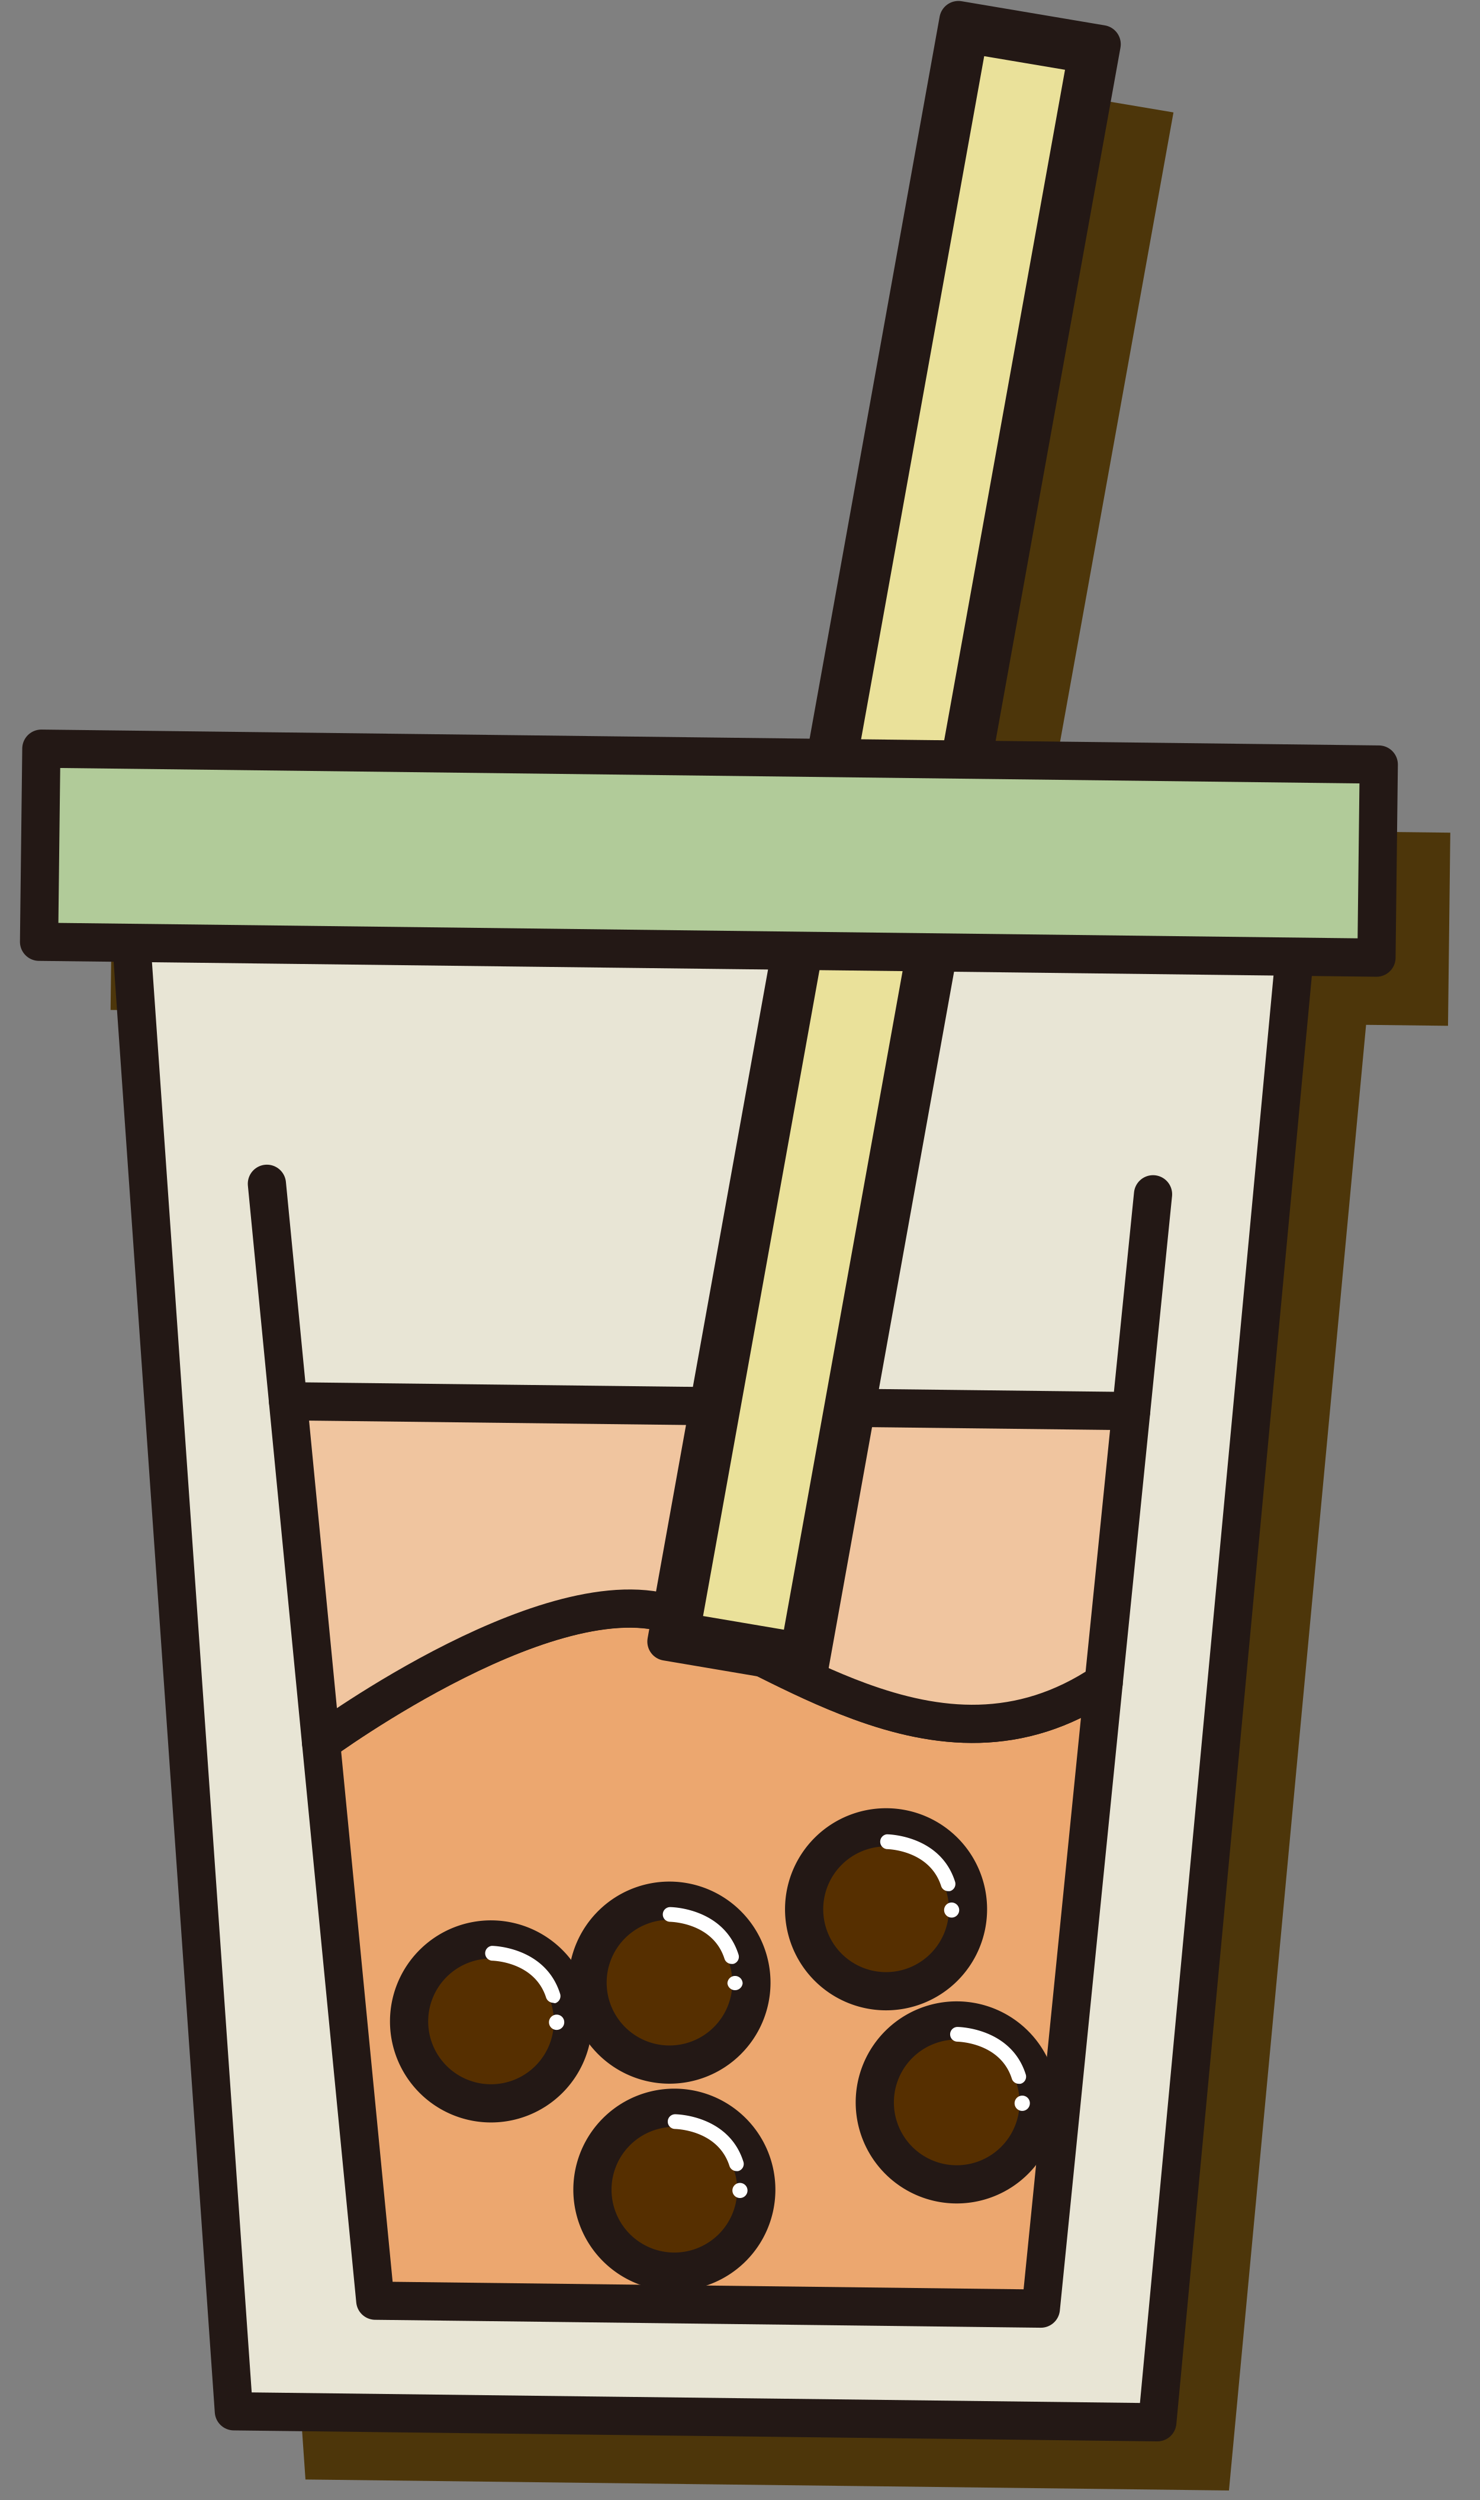 <svg id="圖層_1" data-name="圖層 1" xmlns="http://www.w3.org/2000/svg" viewBox="0 0 154.99 261.77"><rect x="0" y="0" width="154.99" height="261.77" fill="#808080" stroke="none"/><defs><style>.cls-1{fill:#4d360a;}.cls-2{fill:#e8e5d5;}.cls-2,.cls-3,.cls-4,.cls-5,.cls-6,.cls-8,.cls-9{stroke:#231815;stroke-width:4px;}.cls-2,.cls-3,.cls-4,.cls-5,.cls-8,.cls-9{stroke-linecap:round;}.cls-2,.cls-3,.cls-4,.cls-5,.cls-9{stroke-linejoin:round;}.cls-3{fill:#eca76f;}.cls-4{fill:#f0c59f;}.cls-5{fill:#eae19a;}.cls-6{fill:#562f00;}.cls-6,.cls-8{stroke-miterlimit:10;}.cls-7{fill:#fff;}.cls-8{fill:none;}.cls-9{fill:#b1cb99;}</style></defs><title>bubbleTea</title><polygon class="cls-1" points="151.88 87.18 109.39 86.68 122.89 11.77 107.87 9.24 93.94 86.49 11.82 85.52 11.58 105.74 21.27 105.85 31.99 259.6 72.25 260.08 88.43 260.27 128.7 260.75 143.06 107.3 151.64 107.4 151.88 87.18"/><polygon class="cls-2" points="80.93 253.13 121.2 253.61 136.83 86.59 82.92 85.95 66.74 85.76 12.82 85.12 24.49 252.46 64.75 252.94 80.93 253.13"/><path class="cls-3" d="M115.58,176.18,109,241.71l-69.7-.83L33.62,182.4s25.1-18.42,37.71-13c5.69,2.45,12,6.25,18.68,8.7C98.12,181.09,106.79,182.08,115.58,176.18Z"/><path class="cls-4" d="M118.46,147.74l-2.88,28.44c-8.79,5.9-17.46,4.91-25.57,1.94-6.69-2.45-13-6.25-18.68-8.7-12.61-5.44-37.71,13-37.71,13l-3.46-35.71Z"/><polygon class="cls-5" points="84.25 173.67 70.53 171.35 100.91 2.84 114.63 5.15 84.25 173.67"/><path class="cls-5" d="M84.79,174.41l-15-2.54L100.37,2.1l15,2.53ZM71.3,170.83l12.41,2.1L113.86,5.67,101.45,3.58Z"/><path class="cls-6" d="M108.77,220.22a8.58,8.58,0,1,1-8.48-8.68A8.59,8.59,0,0,1,108.77,220.22Z"/><path class="cls-7" d="M106.68,218.17a.76.76,0,0,1-.72-.54c-1.2-3.75-5.51-3.86-5.69-3.87a.77.77,0,1,1,0-1.54c.22,0,5.6.12,7.14,4.94a.77.77,0,0,1-.5,1A.73.73,0,0,1,106.68,218.17Z"/><path class="cls-7" d="M107.85,220.21a.8.8,0,1,1-.79-.8A.79.79,0,0,1,107.85,220.21Z"/><path class="cls-6" d="M79.2,229.36a8.58,8.58,0,1,1-8.47-8.68A8.58,8.58,0,0,1,79.2,229.36Z"/><path class="cls-7" d="M77.12,227.31a.77.77,0,0,1-.73-.54c-1.2-3.75-5.51-3.86-5.69-3.87a.77.77,0,1,1,0-1.54c.23,0,5.6.12,7.14,4.94a.77.77,0,0,1-.5,1A.67.67,0,0,1,77.12,227.31Z"/><path class="cls-7" d="M78.28,229.35a.79.79,0,1,1-.78-.8A.79.79,0,0,1,78.28,229.35Z"/><path class="cls-6" d="M78.69,207.67A8.58,8.58,0,1,1,70.21,199,8.59,8.59,0,0,1,78.69,207.67Z"/><path class="cls-7" d="M76.6,205.62a.78.78,0,0,1-.73-.54c-1.2-3.75-5.5-3.86-5.69-3.87a.77.77,0,1,1,0-1.54c.23,0,5.6.12,7.15,4.94a.77.77,0,0,1-.5,1A.77.77,0,0,1,76.6,205.62Z"/><path class="cls-7" d="M77.77,207.66a.8.8,0,0,1-1.59,0,.79.79,0,0,1,.8-.78A.79.79,0,0,1,77.77,207.66Z"/><path class="cls-6" d="M60,211.74a8.58,8.58,0,1,1-8.48-8.68A8.59,8.59,0,0,1,60,211.74Z"/><path class="cls-7" d="M57.92,209.69a.8.8,0,0,1-.73-.54c-1.2-3.75-5.5-3.87-5.69-3.87a.78.78,0,0,1,0-1.55c.23,0,5.6.13,7.15,5a.78.78,0,0,1-.5,1A.73.73,0,0,1,57.92,209.69Z"/><path class="cls-7" d="M59.09,211.73a.8.8,0,1,1-.79-.8A.79.79,0,0,1,59.09,211.73Z"/><path class="cls-6" d="M101.37,200a8.58,8.58,0,1,1-8.47-8.68A8.57,8.57,0,0,1,101.37,200Z"/><path class="cls-7" d="M99.29,198a.76.76,0,0,1-.73-.53c-1.2-3.75-5.51-3.87-5.69-3.87a.78.78,0,0,1,0-1.55c.23,0,5.6.12,7.14,4.94a.78.78,0,0,1-.5,1A.66.66,0,0,1,99.29,198Z"/><path class="cls-7" d="M100.45,200a.79.79,0,1,1-.78-.81A.8.8,0,0,1,100.45,200Z"/><line class="cls-8" x1="120.75" y1="125.04" x2="118.46" y2="147.74"/><line class="cls-8" x1="30.16" y1="146.69" x2="27.95" y2="123.94"/><rect class="cls-9" x="4.2" y="79.21" width="140.07" height="20.22" transform="translate(1.07 -0.87) rotate(0.68)"/></svg>